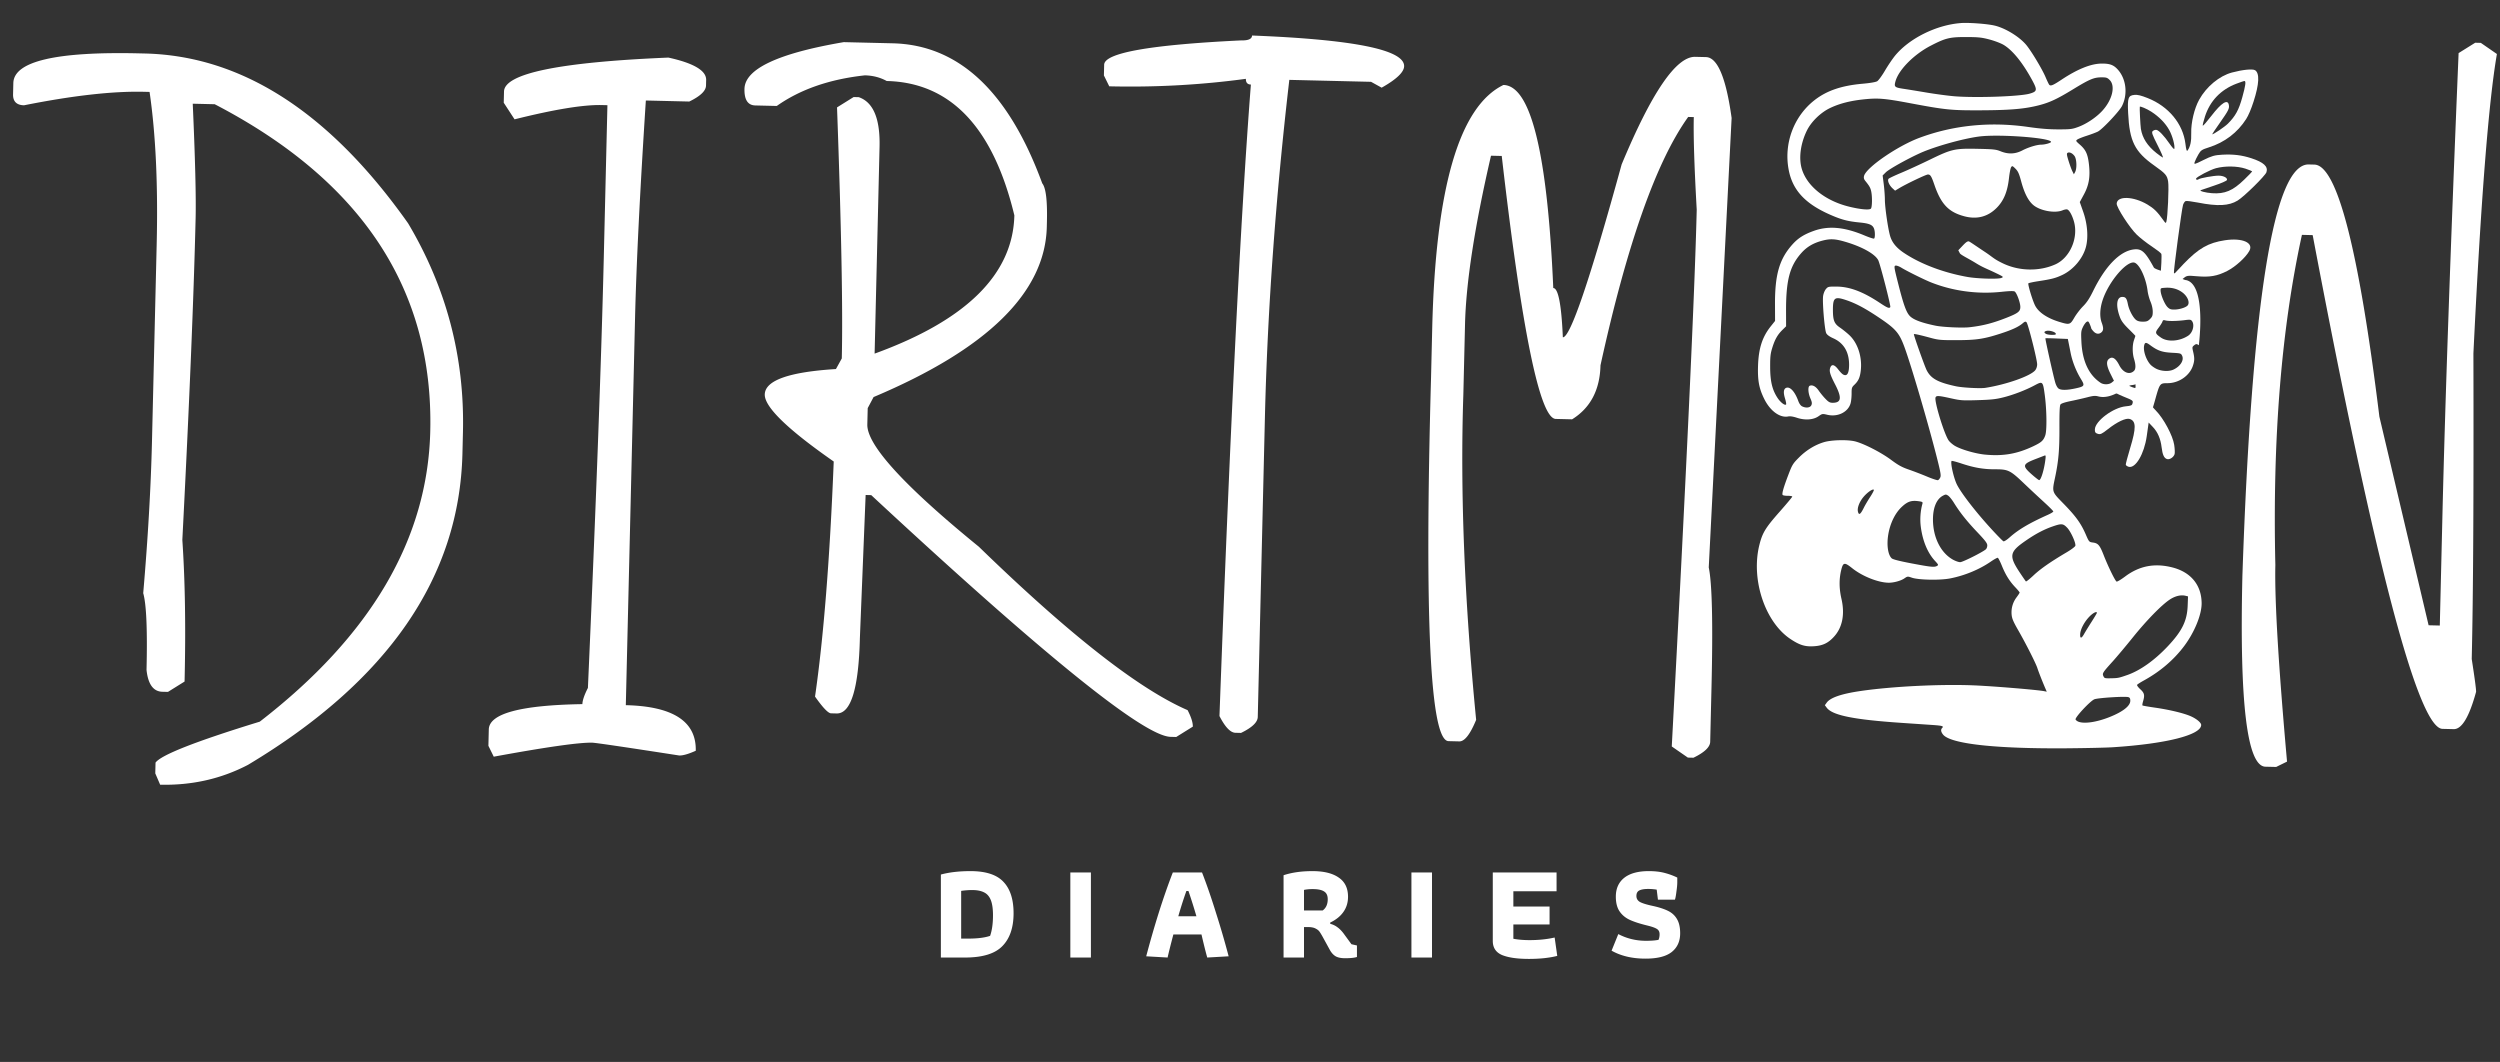 <svg xmlns="http://www.w3.org/2000/svg" width="1130" height="480" fill="none"><rect width="100%" height="100%" fill="#333333" stroke="none"/><path fill="#fff" d="M425.272 395.296c3.802-1.034 8.266-1.55 13.392-1.55 6.902 0 11.862 1.612 14.88 4.836 3.058 3.182 4.588 7.915 4.588 14.198 0 6.489-1.695 11.449-5.084 14.88-3.348 3.43-8.97 5.146-16.864 5.146h-10.912v-37.51Zm12.338 28.954c4.174 0 7.481-.414 9.92-1.24.868-2.48 1.302-5.58 1.302-9.3 0-2.935-.331-5.229-.992-6.882-.662-1.654-1.674-2.811-3.038-3.472-1.364-.703-3.162-1.054-5.394-1.054-1.53 0-3.183.124-4.96.372v21.576h3.162Zm46.181-29.884h9.3v38.44h-9.3v-38.44Zm34.294 37.882a445.867 445.867 0 0 1 5.704-19.778c2.15-6.779 4.258-12.814 6.324-18.104h13.206c2.067 5.29 4.154 11.325 6.262 18.104a396.384 396.384 0 0 1 5.766 19.778l-9.672.558c-.661-2.315-1.529-5.787-2.604-10.416h-12.71c-1.281 4.877-2.149 8.349-2.604 10.416l-9.672-.558Zm22.692-18.104a253.825 253.825 0 0 0-3.596-11.408h-.93c-1.24 3.43-2.459 7.233-3.658 11.408h8.184Zm67.231 18.972c-1.901 0-3.369-.31-4.402-.93-1.033-.662-1.901-1.654-2.604-2.976l-3.162-5.766c-.62-1.116-1.116-1.922-1.488-2.418-.372-.496-.93-.93-1.674-1.302-.744-.414-1.757-.641-3.038-.682h-2.232v13.764h-9.238v-37.2c3.72-1.24 8.081-1.86 13.082-1.86 5.125 0 9.073.971 11.842 2.914 2.811 1.901 4.216 4.794 4.216 8.68 0 2.604-.703 4.898-2.108 6.882-1.364 1.942-3.348 3.534-5.952 4.774v.558c1.24.33 2.294.826 3.162 1.488.909.62 1.819 1.508 2.728 2.666l3.72 5.084 2.48.558v5.208c-1.157.372-2.935.558-5.332.558ZM597.84 411.54c1.529-1.116 2.294-2.811 2.294-5.084 0-1.695-.558-2.873-1.674-3.534-1.075-.703-2.811-1.054-5.208-1.054-1.405 0-2.687.124-3.844.372v9.3h8.432Zm40.123-17.174h9.3v38.44h-9.3v-38.44Zm53.08 39.06c-5.208 0-9.238-.579-12.09-1.736-2.811-1.199-4.216-3.328-4.216-6.386v-30.938h28.83v8.494h-19.53v6.882h16.368v8.122h-16.368v6.448c2.108.413 4.547.62 7.316.62 4.175 0 7.957-.393 11.346-1.178l1.178 8.308c-3.555.909-7.833 1.364-12.834 1.364Zm52.703-.124c-5.952 0-11.056-1.199-15.314-3.596l3.038-7.502c3.844 2.025 8.04 3.038 12.586 3.038 2.274 0 4.134-.145 5.58-.434.331-.703.496-1.55.496-2.542 0-1.075-.392-1.86-1.178-2.356-.785-.538-2.294-1.075-4.526-1.612-3.224-.786-5.828-1.633-7.812-2.542-1.942-.91-3.472-2.191-4.588-3.844-1.116-1.654-1.674-3.865-1.674-6.634 0-3.638 1.261-6.469 3.782-8.494 2.563-2.026 6.262-3.038 11.098-3.038 2.728 0 5.105.268 7.13.806a30.674 30.674 0 0 1 5.766 2.108v2.17c0 .992-.124 2.356-.372 4.092-.206 1.736-.434 2.976-.682 3.72h-7.688l-.558-4.526a23.706 23.706 0 0 0-3.906-.31c-1.736 0-3.058.227-3.968.682-.868.454-1.302 1.281-1.302 2.48 0 1.198.538 2.108 1.612 2.728 1.075.578 2.935 1.157 5.58 1.736 2.894.62 5.229 1.364 7.006 2.232 1.819.868 3.204 2.128 4.154 3.782.951 1.612 1.426 3.74 1.426 6.386 0 3.637-1.281 6.468-3.844 8.494-2.521 1.984-6.468 2.976-11.842 2.976ZM63.164 24.128l2.322.055c43.908 1.048 83.569 26.636 118.984 76.764 17.328 29.138 25.59 60.595 24.784 94.37l-.232 9.711c-1.332 55.869-33.64 102.763-96.923 140.68-12.12 6.329-25.357 9.322-39.712 8.98l-2.2-5.122.115-4.855c2.476-3.461 18.183-9.634 47.12-18.519 50.209-38.793 75.894-82.535 77.055-131.227 1.528-64.032-30.95-113.316-97.433-147.851l-9.922-.237c1.098 24.809 1.531 42.068 1.3 51.779-.853 35.745-2.854 84.206-6.003 145.383 1.25 18.476 1.585 39.817 1.008 64.022l-7.505 4.679-2.533-.06c-4.08-.098-6.466-3.393-7.156-9.887.433-18.154-.066-29.712-1.496-34.675 2.142-24.872 3.463-47.792 3.963-68.761l2.115-88.66c.644-27.02-.425-50.068-3.209-69.143l-2.533-.06C51 41.157 32.928 43.19 10.857 47.592c-3.378-.081-5.028-1.74-4.95-4.977l.12-5.066c.235-9.85 19.28-14.325 57.137-13.422ZM302.104 26.026c11.486 2.527 17.178 5.901 17.078 10.123l-.061 2.533c-.057 2.392-2.578 4.797-7.564 7.212l-19.632-.468c-2.676 41.334-4.304 74.174-4.885 98.521l-4.169 174.786c21.391.51 31.929 7.379 31.613 20.608-3.274 1.471-5.755 2.186-7.444 2.146-24.691-3.828-37.81-5.76-39.358-5.797-5.911-.141-20.746 1.969-44.506 6.331l-2.418-4.916.176-7.388c.172-7.177 14.273-10.995 42.305-11.453.041-1.688.873-4.133 2.499-7.332 3.669-82.991 6.061-147.847 7.175-194.569l1.642-68.817-2.533-.06c-8.303-.198-21.45 1.952-39.44 6.452l-4.89-7.51.121-5.066c.194-8.162 24.958-13.274 74.291-15.336ZM381.366 19.045l22.165.53c29.834.71 52.353 21.806 67.557 63.285 1.642 2.01 2.35 7.73 2.125 17.159l-.06 2.533c-.705 29.554-26.803 55.192-78.294 76.916l-2.654 5.006-.177 7.388c-.221 9.288 16.589 27.713 50.43 55.274 40.873 39.697 72.32 64.315 94.34 73.852 1.615 3.136 2.401 5.619 2.357 7.449l-7.504 4.679-2.533-.061c-12.103-.289-57.208-36.708-135.317-109.257l-2.533-.061-2.596 64.57c-.547 22.939-4.058 34.331-10.531 34.177l-2.533-.061c-1.267-.03-3.671-2.551-7.212-7.564 3.878-26.802 6.694-62.219 8.448-106.251-20.915-14.58-31.305-24.684-31.17-30.313.151-6.333 10.873-10.161 32.167-11.484l2.649-4.794c.517-21.673-.2-59.497-2.151-113.474l7.504-4.679 2.322.056c6.564 2.268 9.695 9.736 9.393 22.401l-2.231 93.515c41.476-15.063 62.531-35.893 63.165-62.491-9.611-39.797-28.842-60.04-57.691-60.728-2.919-1.618-6.207-2.471-9.866-2.558-15.953 1.731-29.229 6.343-39.827 13.835l-9.711-.232c-3.377-.08-5.007-2.584-4.89-7.51.215-9.006 15.168-16.042 44.859-21.107ZM565.929 16.055c46.001 1.802 68.913 6.432 68.735 13.89-.063 2.674-3.449 5.902-10.158 9.685l-4.794-2.649-36.942-.88c-6.204 53.5-9.882 104.385-11.034 152.655l-3.227 135.312c-.058 2.392-2.579 4.796-7.565 7.212l-2.533-.061c-2.252-.053-4.656-2.575-7.212-7.564 4.784-129.713 9.517-224.857 14.201-285.435-1.548-.037-2.302-.9-2.262-2.588-20.342 2.753-40.927 3.881-61.755 3.385l-2.417-4.916.115-4.855c.128-5.348 20.774-9.01 61.937-10.984 3.237.077 4.874-.659 4.911-2.207ZM771.098 25.807c5.207.125 9.072 9.299 11.594 27.524l-10.338 203.153c1.518 7.217 1.931 25.321 1.239 54.311l-.584 24.487c-.057 2.393-2.578 4.797-7.564 7.212l-2.533-.06-7.273-5.032c6.637-124.739 10.396-205.615 11.279-242.627-1.088-19.317-1.53-33.268-1.325-41.852l-2.533-.06c-14.419 20.073-27.632 57.495-39.64 112.265-.266 11.117-4.543 19.253-12.833 24.406l-7.388-.177c-7.178-.171-15.315-39.792-24.412-118.862l-4.855-.116c-7.38 31.929-11.294 57.322-11.744 76.18l-.761 31.875c-1.462 43.616.467 92.593 5.789 146.932-2.691 6.554-5.232 9.802-7.625 9.745l-4.855-.116c-8.303-.198-10.939-54.965-7.909-164.302l.529-22.165c1.521-63.75 12.253-100.457 32.197-110.12 12.384.296 19.891 30.89 22.522 91.783 2.252.053 3.694 7.48 4.327 22.28 3.377.081 12.236-25.969 26.576-78.149 13.592-32.625 24.68-48.835 33.265-48.63l4.855.115ZM1118.79 19.316l2.54.06 7.27 5.032c-3.75 21.595-7.29 66.71-10.62 135.346.16 64.072-.09 110.111-.76 138.116 1.34 8.622 2 13.566 1.97 14.832-3.09 11.332-6.46 16.955-10.12 16.867l-5.07-.12c-10.97-.262-30.53-74.654-58.67-223.175l-4.86-.116c-9.32 42.584-13.32 92.335-12.01 149.253-.37 15.621 1.39 45.233 5.28 88.836l-4.92 2.418-4.85-.116c-8.31-.198-11.77-29.006-10.4-86.424 4.23-124.234 14.22-186.163 29.99-185.787l2.53.06c10.27.246 20.07 38.216 29.39 113.912l22.25 94.31 5.06.121 1.18-49.396c1.24-51.929 3.68-121.712 7.32-209.35l7.5-4.679Z"/><path fill="#fff" fill-rule="evenodd" d="M886.168 10.43c3.596-.282 11.934.329 15.357 1.124 4.968 1.154 11.512 5.205 14.531 8.994 2.409 3.025 7.082 10.85 8.525 14.276.679 1.612 1.427 3.168 1.661 3.458.604.745 1.678.31 5.492-2.22 7.353-4.878 13.421-7.31 18.279-7.329 3.702-.014 5.392.634 7.31 2.802 3.73 4.216 4.493 11.053 1.827 16.363-1.213 2.415-8.855 10.522-10.903 11.567-.808.411-3.055 1.258-4.995 1.882-1.939.623-3.883 1.398-4.319 1.721-.754.56-.697.671 1.169 2.3 2.666 2.33 3.563 4.259 4.084 8.771.663 5.737.044 9.482-2.274 13.774l-1.853 3.428 1.53 4.331c1.933 5.473 2.406 11.606 1.234 16.003-1.38 5.174-5.686 10.251-10.701 12.618-2.997 1.414-4.777 1.879-10.622 2.773-2.387.364-4.489.812-4.669.994-.369.373 1.875 7.792 3.045 10.069 1.58 3.074 5.481 5.694 10.96 7.361 4.582 1.394 4.888 1.307 6.749-1.914.882-1.524 2.654-3.833 3.939-5.13 1.733-1.749 2.912-3.534 4.566-6.911 5.492-11.214 11.974-17.902 18.2-18.779 3.669-.517 5.302.92 9.224 8.118.615 1.128 7.968 2.72 8.682 2.873l.062.024c.353.641 4.994 2.861 5.984 2.858 9.177 2.236 5.644 29.278 5.629 29.392-.625-.267-.903-.951-2.114.037-.911.743-.933.887-.451 2.941.669 2.847.645 4.057-.123 6.339-1.518 4.509-6.353 7.831-11.428 7.85-3.551.014-3.539-.003-5.725 7.844-2.788 10.009-4.603 13.013-7.071 11.704-1.927-1.023-1.894-2.857.258-14.25.555-2.94.935-5.42.843-5.512-.092-.091-.967.12-1.944.468-.977.349-2.198.636-2.714.638-.516.002-2.125.816-3.576 1.809-4.385 3-8.262 4.109-11.427 3.269-1.374-.364-2.266-.291-4.954.408-1.804.469-5.147 1.231-7.43 1.695-2.64.536-4.339 1.097-4.668 1.541-.378.512-.508 3.314-.488 10.484.03 10.131-.401 15.069-1.958 22.465-1.426 6.777-1.545 6.409 3.88 11.966 5.457 5.591 7.796 8.824 9.937 13.738 1.521 3.49 1.554 3.528 3.234 3.753 2.402.322 3.13 1.169 4.905 5.707 2.06 5.263 5.217 11.712 5.854 11.954.279.105 2.012-.934 3.853-2.31 6.452-4.821 13.358-6.14 21.381-4.082 8.364 2.145 13.131 7.995 13.187 16.184.035 5.119-3.206 13.079-7.859 19.301-4.675 6.252-10.88 11.556-18.262 15.611-1.529.841-2.899 1.723-3.045 1.961-.146.238.504 1.136 1.444 1.997 1.864 1.708 2.078 2.658 1.24 5.492-.262.886-.378 1.708-.259 1.826.123.118 2.662.563 5.647.99 6.576.94 13.212 2.545 16.306 3.943 2.55 1.151 4.58 2.866 4.584 3.871.017 4.534-15.765 8.529-39.843 10.087-3.083.199-12.522.415-20.976.48-32.265.246-52.523-2.009-55.859-6.216-.982-1.239-1.114-2.248-.389-2.979.827-.833.099-1.043-4.752-1.373l-13.762-.936c-21.538-1.464-31.084-3.401-33.665-6.831l-.855-1.137.825-1.145c1.663-2.307 6.7-4.031 15.514-5.309 14.21-2.06 36.027-3.137 51.02-2.519 8.736.36 28.676 2.008 31.774 2.626l1.165.232-.685-1.593c-1.332-3.102-3.025-7.422-3.549-9.06-.707-2.208-5.172-11.032-8.65-17.095-2.23-3.885-2.84-5.326-2.994-7.067-.252-2.847.534-5.596 2.246-7.855.756-.999 1.374-1.961 1.374-2.14 0-.178-.872-1.238-1.936-2.356-2.618-2.752-4.43-5.654-6.096-9.767-.768-1.894-1.595-3.509-1.838-3.589-.244-.08-1.637.68-3.098 1.688-5.249 3.623-11.928 6.383-18.513 7.651-4.59.884-14.217.692-17.223-.343-1.914-.66-1.973-.653-3.437.348-1.552 1.061-4.706 1.931-6.989 1.927-4.677-.008-11.924-2.875-16.503-6.529-3.596-2.871-4.173-2.756-5.061 1.009-.947 4.014-.897 8.228.153 12.777 1.609 6.979.45 12.933-3.329 17.099-2.657 2.929-5.136 4.112-9.131 4.358-3.999.247-6.404-.492-10.539-3.235-11.592-7.691-17.979-26.992-14.09-42.577 1.36-5.448 2.765-7.755 9.068-14.888 3.186-3.607 5.792-6.727 5.791-6.933-.001-.207-.925-.373-2.053-.368-1.129.004-2.166-.175-2.305-.397-.372-.598.406-3.343 2.538-8.951 1.788-4.701 2.07-5.165 4.833-7.945 3.298-3.319 7.299-5.768 11.403-6.978 3.272-.966 10.298-1.161 13.74-.382 3.817.863 11.896 4.965 16.44 8.347 3.344 2.489 4.945 3.369 8.118 4.463 2.173.749 5.894 2.179 8.268 3.178 2.375.998 4.576 1.715 4.891 1.592.316-.122.783-.686 1.038-1.253.386-.854.127-2.365-1.514-8.833-3.935-15.52-11.534-41.441-14.633-49.921-2.448-6.696-4.021-8.478-12.373-14.009-5.819-3.853-9.78-5.935-13.974-7.346-5.277-1.775-6.059-1.186-6.038 4.55.018 4.631.623 6.111 3.214 7.869 1.096.744 2.955 2.238 4.132 3.321 3.897 3.587 5.973 10.019 5.23 16.202-.365 3.039-1.065 4.579-2.858 6.296-1.175 1.126-1.278 1.446-1.271 3.951.005 1.5-.195 3.47-.444 4.38-1.1 4.019-5.792 6.359-10.516 5.245-2.233-.527-2.308-.516-3.997.664-2.344 1.638-6.121 1.899-9.793.676-1.629-.543-3.04-.761-3.849-.596-3.756.766-8.158-2.414-10.86-7.843-2.372-4.766-3.05-8.357-2.838-15.012.252-7.882 1.912-13.048 5.731-17.843l1.967-2.469-.029-7.563c-.05-13.438 2.009-20.483 7.901-27.038 2.575-2.865 5.216-4.533 9.705-6.13 6.678-2.376 13.787-1.718 22.907 2.121 2.128.896 4.046 1.519 4.263 1.385.509-.317.496-3.165-.02-4.507-.657-1.711-2.145-2.341-6.533-2.768-5.314-.518-8.08-1.242-13.106-3.431-11.407-4.97-17.12-11.085-18.906-20.238-2.335-11.959 2.243-24.32 11.731-31.677 5.494-4.26 12.155-6.525 21.669-7.368 3.433-.305 5.908-.73 6.578-1.129.592-.352 2.169-2.506 3.504-4.786 1.336-2.28 3.384-5.312 4.55-6.737 6.399-7.816 18.602-13.894 29.631-14.756Zm75.874 304.683c-1.451-.454-13.76.32-15.384.967-1.885.753-8.843 8.22-8.494 9.117.131.34.724.799 1.316 1.022 2.732 1.027 8.333.178 14.122-2.142 6.006-2.406 9.307-5.016 9.298-7.354-.003-.989-.23-1.413-.858-1.61Zm25.835-45.818c-2.14-.528-4.74.101-7.187 1.739-3.763 2.519-10.486 9.418-16.672 17.106-3.147 3.912-7.237 8.788-9.089 10.835-4.533 5.012-4.768 5.385-4.186 6.649.435.945.676 1.016 3.282.962 3.35-.07 3.615-.122 7.484-1.467 5.855-2.034 12.37-6.663 18.389-13.065 6.406-6.812 8.676-11.45 8.931-18.245l.159-4.239-1.111-.275Zm-40.08 7.725c-.004-.874-1.749.003-3.41 1.713-2.251 2.318-4.021 5.664-4.146 7.839-.122 2.129.56 2.153 1.731.06.543-.971 2.076-3.47 3.407-5.552 1.33-2.082 2.418-3.909 2.418-4.06Zm-13.424-38.477c-1.838-1.918-2.534-1.984-6.486-.623-3.867 1.333-7.542 3.248-11.781 6.14-8.035 5.48-8.317 7.057-2.739 15.368 1.147 1.709 2.2 3.229 2.342 3.379.141.15 1.686-1.078 3.435-2.727 3.132-2.956 7.728-6.155 15.049-10.477 2.095-1.236 3.793-2.526 3.873-2.942.254-1.311-2.075-6.429-3.693-8.118Zm-67.075-11.979c-3.328-.487-5.054.084-7.69 2.543-2.984 2.784-5.211 7.303-6.084 12.348-.832 4.809-.186 9.369 1.548 10.926.538.483 3.559 1.248 9.028 2.288 8.744 1.662 10.275 1.811 11.46 1.115.684-.4.608-.589-.88-2.191-3.352-3.61-5.576-8.871-6.451-15.265-.476-3.476-.229-7.238.696-10.586.223-.807.049-.933-1.627-1.178Zm13.25-2.544c-.932-.606-1.124-.605-2.301.009-2.943 1.535-4.58 5.48-4.545 10.954.05 7.931 3.493 14.834 8.944 17.933 1.171.666 2.689 1.198 3.375 1.185 1.14-.024 9.921-4.418 11.55-5.78.375-.314.679-1.122.676-1.797-.004-.991-.888-2.157-4.592-6.059-4.698-4.95-7.778-8.83-10.531-13.27-.858-1.382-2.017-2.811-2.576-3.175Zm6.039-14.513c-2.314-.769-4.314-1.291-4.445-1.159-.664.67.928 7.775 2.394 10.685 2.023 4.013 8.577 12.461 15.651 20.172 2.652 2.891 5.076 5.353 5.386 5.471.309.118 1.533-.655 2.72-1.717 4.011-3.589 8.853-6.452 17.424-10.302 1.311-.589 2.383-1.255 2.383-1.48-.001-.225-1.911-2.145-4.246-4.266a620.495 620.495 0 0 1-9.116-8.507c-6.105-5.828-7.059-6.291-12.938-6.282-5.268.009-9.521-.722-15.213-2.615Zm-39.601 11.945c-.261-.774-3.023 1.12-4.78 3.279-1.84 2.262-2.821 4.941-2.405 6.572.443 1.737 1.153 1.231 2.716-1.936.508-1.03 1.753-3.139 2.767-4.687 1.013-1.547 1.779-3 1.702-3.228Zm77.509-13.536c.227-1.81.172-2.202-.284-2.022-.311.123-2.153.834-4.092 1.581-6.001 2.31-6.181 3.069-1.664 7.044 1.567 1.378 3.028 2.506 3.246 2.505.811-.003 2.233-4.638 2.794-9.108Zm-.255-29.324c-.838-6.297-.93-6.385-4.595-4.422-3.962 2.122-9.36 4.214-13.839 5.364-3.556.913-5.53 1.137-11.75 1.332-6.972.218-7.8.162-12.255-.83-5.567-1.239-6.589-1.296-6.934-.389-.655 1.727 4.03 16.972 6.01 19.553.564.736 1.816 1.795 2.781 2.354 2.864 1.659 9.313 3.522 13.605 3.932 8.179.78 14.451-.312 21.796-3.795 3.676-1.744 4.579-2.562 5.403-4.901.782-2.22.669-11.509-.222-18.198Zm-90.637-69.429c-4.254-1.216-6.423-1.298-9.929-.376-4.096 1.078-7.014 2.808-9.519 5.641-5.242 5.929-6.906 12.331-6.861 26.398l.022 6.666-1.676 1.649c-2.195 2.158-3.398 4.284-4.579 8.098-.816 2.631-.964 3.997-.946 8.727.024 6.451.943 10.274 3.34 13.905 1.329 2.011 3.295 3.525 3.851 2.966.151-.152-.064-1.381-.479-2.732-.857-2.794-.641-4.422.644-4.835 1.709-.55 3.848 1.828 5.331 5.924.441 1.219 1.094 2.149 1.73 2.468 1.771.888 3.675.658 4.201-.508.375-.831.294-1.408-.436-3.087-1.062-2.444-1.208-5.351-.287-5.709 1.286-.499 2.753.305 4.076 2.235.737 1.076 2.112 2.748 3.057 3.715 1.411 1.445 1.992 1.758 3.254 1.754 3.903-.015 4.198-2.261 1.087-8.295-2.337-4.534-2.774-6.058-2.186-7.622.612-1.627 1.808-1.402 3.417.642 1.693 2.152 2.434 2.764 3.36 2.778 1.135.017 1.731-1.638 1.718-4.77-.025-5.744-2.447-9.771-7.141-11.879-1.735-.779-2.8-1.55-3.191-2.31-.743-1.445-1.806-14.136-1.41-16.828.167-1.132.709-2.47 1.265-3.12.935-1.096 1.121-1.138 4.85-1.115 5.875.035 11.891 2.301 19.471 7.333 3.469 2.304 4.329 2.647 4.782 1.909.299-.493-4.613-19.557-5.455-21.17-1.516-2.905-7.53-6.215-15.361-8.452Zm96.075 43.839c-2.742-.114-5.061-.154-5.152-.09-.181.128 3.44 16.416 4.43 19.927.355 1.26.991 2.425 1.528 2.799 1.132.787 3.727.763 7.587-.07 4.194-.906 4.374-1.211 2.518-4.241-2.179-3.558-3.881-7.869-4.662-11.804-.371-1.874-.808-4.062-.969-4.861l-.294-1.453-4.986-.207Zm-13.683-7.326c-.459-.455-.764-.369-1.8.508-1.842 1.562-4.747 2.908-9.866 4.57-7.603 2.469-11.018 2.984-19.929 3-7.308.014-8.201-.069-12.052-1.115-4.813-1.307-7.276-1.838-7.275-1.569.004.793 4.867 14.485 5.782 16.278 1.929 3.78 5.065 5.499 13.242 7.256 2.931.63 11.007 1.064 13.261.712 9.534-1.489 20.555-5.389 22.587-7.992.521-.668.848-1.704.845-2.676-.008-2.116-4.091-18.269-4.795-18.972Zm49.106-26.835c-3.239-1.718-11.814 8.068-14.703 16.779-1.257 3.792-1.416 7.544-.431 10.21.871 2.362.85 3.5-.081 4.349-1.099 1.003-2.455.854-3.623-.398-.563-.602-1.024-1.232-1.024-1.399-.001-.168-.289-.985-.64-1.816-.544-1.289-.753-1.45-1.417-1.091-.429.232-1.193 1.284-1.699 2.339-.839 1.75-.899 2.341-.681 6.76.43 8.697 3.363 14.94 8.671 18.457 1.394.923 3.845.86 5.054-.13l.978-.8-1.57-3.151c-1.732-3.478-1.989-5.542-.822-6.606 1.572-1.434 3.119-.546 4.805 2.757 1.723 3.373 4.708 4.493 6.68 2.505.814-.819.815-2.697.005-5.332-.802-2.609-.814-6.298-.028-8.554.339-.971.617-1.825.617-1.9 0-.073-1.378-1.493-3.062-3.156-2.304-2.276-3.272-3.588-3.917-5.305-1.967-5.244-1.517-9.134 1.057-9.144 1.535-.005 2.026.632 2.542 3.294.498 2.575 2.28 5.996 3.703 7.106.685.535 1.673.787 3.064.781 1.715-.006 2.252-.208 3.263-1.226 1.021-1.029 1.208-1.549 1.202-3.34-.005-1.303-.396-3.036-1.014-4.494-.554-1.305-1.146-3.493-1.316-4.864-.676-5.461-3.323-11.416-5.613-12.631Zm6.776 37.169c-1.846-1.371-2.393-1.341-2.715.15-.51 2.365.853 6.479 2.876 8.685.49.534 1.627 1.345 2.526 1.802 2.37 1.204 5.858 1.367 7.924.371 3.106-1.496 4.787-4.247 3.82-6.251-.51-1.057-.701-1.111-4.682-1.325-4.373-.235-6.414-.954-9.749-3.432Zm18.901-10.888c-.494-.671-.886-.722-3.221-.42-3.527.457-7.38.517-8.758.137-.908-.251-1.165-.153-1.379.532-.145.462-.925 1.715-1.734 2.783-1.684 2.223-1.602 2.576 1.027 4.422 3.006 2.111 8.432 1.743 12.337-.836 2.094-1.384 3.008-4.882 1.728-6.618Zm-61.579 5.623c-.299-.77-2.907-1.507-4.182-1.182-1.17.298-1.226.813-.152 1.383.443.235 1.653.423 2.689.42 1.493-.006 1.834-.135 1.645-.621Zm-72.173-30.688c-1.055.004-1.011.384.944 8.098 2.461 9.716 3.698 13.124 5.36 14.775 1.652 1.639 5.279 2.986 11.503 4.274 3.244.671 12.066 1.082 15.361.715 5.982-.665 10.581-1.845 16.835-4.318 5.242-2.072 6.203-2.848 6.161-4.971-.038-1.96-1.656-6.309-2.551-6.862-.469-.289-2.37-.242-6.087.151-10.78 1.14-21.91-.368-31.793-4.307-3.025-1.206-11.052-5.182-13.293-6.585-.855-.535-1.953-.971-2.44-.97Zm129.283 12.032c-2.104-1.513-4.631-2.195-7.491-2.022-2.246.135-2.282.157-2.218 1.383.101 1.967 1.854 6.103 3.118 7.357.947.94 1.507 1.14 3.157 1.118 2.087-.027 4.679-.78 5.741-1.668 1.443-1.207.284-4.307-2.307-6.168Zm-59.248-67.946c-.007-1.853-23.722-3.612-32.62-2.419-7.453.999-20.122 4.574-26.558 7.494-5.918 2.685-14.062 7.248-15.512 8.69l-1.415 1.407.5 3.948c.275 2.17.506 5.333.512 7.026.013 3.43 1.399 13.033 2.361 16.354.858 2.965 2.826 5.377 6.254 7.67 7.499 5.017 17.842 8.936 28.695 10.872 4.423.79 13.766 1.068 15.317.457 1.17-.46 1.122-.5-3.027-2.487-3.541-1.695-5.292-2.249-8.495-4.234-3.202-1.985-6.826-3.692-7.215-4.437l-.707-1.355 2.011-2.123c1.502-1.587 2.214-2.061 2.814-1.873.442.139 3.663 2.397 7.267 4.78 3.603 2.382 3.867 3.138 8.182 5.189 7.334 3.485 16.395 3.636 23.602.394 6.638-2.987 10.535-12.07 8.363-19.492-.818-2.795-2.032-4.965-2.977-5.324-.351-.133-1.304.04-2.117.383-3.441 1.452-10.17.233-13.276-2.405-2.256-1.917-4.019-5.361-5.433-10.615-.964-3.581-1.426-4.612-2.598-5.79-1.301-1.305-1.473-1.369-1.943-.72-.284.392-.723 2.588-.975 4.881-.684 6.224-2.365 10.305-5.58 13.546-3.989 4.02-8.89 5.305-14.564 3.817-7.151-1.877-10.59-5.488-13.603-14.287-1.331-3.887-1.795-4.617-2.93-4.612-.843.003-9.67 4.21-12.879 6.138l-1.945 1.169-1.12-1.026c-1.6-1.465-2.501-3.673-1.782-4.37.301-.293 2.881-1.506 5.732-2.697 2.851-1.19 8.636-3.845 12.856-5.9 9.923-4.83 11.294-5.14 21.791-4.915 6.966.149 8.163.278 10.182 1.098 3.498 1.42 6.634 1.3 9.862-.378 2.791-1.45 6.567-2.596 8.596-2.607 1.655-.01 4.374-.785 4.374-1.247Zm22.775-29.178c-3.394.013-5.325.829-12.894 5.451-7.08 4.324-10.429 5.894-15.237 7.143-6.379 1.657-12.876 2.235-25.854 2.3-13.875.07-16.292-.168-32.245-3.168-11.686-2.198-14.652-2.454-20.947-1.807-6.202.638-10.999 1.85-15.29 3.864-4.416 2.073-8.738 6.28-10.747 10.46-2.848 5.927-3.66 12.52-2.137 17.352 2.429 7.704 10.556 14.165 21.141 16.808 5.146 1.285 9.314 1.673 10.022.933.601-.63.667-5.586.105-7.964-.362-1.534-.799-2.294-2.593-4.514-.668-.826-.819-1.399-.606-2.282.912-3.769 15.106-13.546 25.024-17.237 15.385-5.727 32.017-7.386 49.195-4.91 5.39.778 9.3 1.092 13.59 1.092 5.499 0 6.283-.095 9.001-1.1 3.842-1.422 8.208-4.364 10.944-7.374 4.493-4.946 5.962-11.171 3.267-13.846-1.079-1.072-1.508-1.21-3.739-1.201ZM937.665 70.5c-.982-1.307-2.316-1.907-3.124-1.404-.462.289-.383.93.44 3.596.551 1.784 1.318 3.884 1.705 4.668l.704 1.424.553-1.014c.894-1.639.73-5.928-.278-7.27Zm-48.999-53.754c-7.379-.016-9.274.446-15.95 3.893-7.611 3.93-14.525 10.918-15.966 16.137-.685 2.485-.381 2.764 3.668 3.368 1.762.262 6.478 1.03 10.478 1.705 4.001.676 9.612 1.423 12.469 1.66 9.531.793 29.515.108 33.988-1.165 3.524-1.004 3.63-1.627 1.071-6.318-4.247-7.788-8.76-13.34-12.802-15.751-1.241-.74-4.116-1.834-6.388-2.43-3.572-.938-4.999-1.086-10.568-1.099Z" clip-rule="evenodd"/><path fill="#fff" fill-rule="evenodd" d="M1008.82 32.786c4.81-1.293 9.35-1.747 10.47-1.046 2.12 1.33 1.89 6.232-.69 14.214-1.09 3.388-2.31 6.248-3.33 7.847-3.93 6.151-9.72 10.557-16.822 12.801-3.261 1.031-3.678 1.314-4.809 3.267-.681 1.176-1.421 2.703-1.644 3.392-.383 1.18-.154 1.127 3.977-.93 3.693-1.84 5.028-2.219 8.498-2.405 5-.269 8.82.197 13.12 1.595 5.58 1.816 7.68 3.748 6.85 6.312-.52 1.616-10.08 11.02-13.04 12.831-3.93 2.405-9.02 2.657-17.995.891-2.618-.515-5.085-.814-5.482-.666-.396.148-.929.915-1.184 1.703-.597 1.84-4.403 30.322-4.12 30.828.118.208.387.154.598-.12.212-.274 1.897-2.068 3.745-3.987 6.824-7.087 11.166-9.573 18.708-10.715 7.87-1.191 13.1 1.097 11.03 4.822-1.65 2.971-6.27 7.15-10.01 9.063-4.51 2.31-7.882 2.893-13.753 2.379-4.403-.385-4.51-.364-6.49 1.277-1.107.918-2.137 2.048-2.287 2.512l-.104.293-7.574-4.002c.37-3.246.697-9.708.434-10.208-.222-.421-2.185-1.944-4.364-3.385-2.178-1.441-5.178-3.783-6.667-5.204-3.236-3.09-9.259-12.41-9.142-14.147.241-3.55 7.542-3.312 13.904.453 2.914 1.725 4.526 3.315 7.2 7.104.975 1.38 1.099 1.444 1.339.687.608-1.932 1.222-15.555.817-18.126-.452-2.862-1.137-3.659-6.246-7.272-8.865-6.27-11.212-10.964-11.836-23.681-.341-6.964.032-8.03 2.897-8.271 1.423-.12 2.866.23 5.922 1.435 9.455 3.73 15.984 11.63 17.074 20.662.344 2.849.591 3.576 1.01 2.98 1.221-1.742 1.718-4.14 1.613-7.789-.136-4.732 1.395-11.179 3.592-15.126 3.289-5.91 9.111-10.738 14.791-12.268Zm6.1 43.436c-3.68-1.195-9.17-1.277-13.28-.198-2.549.67-8.773 3.916-9.03 4.71-.167.515.657.719 1.164.289.62-.527 6.816-1.643 9.046-1.629 2.22.015 4.08.996 3.76 1.982-.12.374-2.71 1.502-5.75 2.508-3.042 1.005-5.783 1.94-6.091 2.075-.811.356 2.195 1.163 5.1 1.369 5.771.409 9.401-1.124 14.551-6.138 1.91-1.856 3.51-3.506 3.57-3.665.05-.16-1.32-.745-3.04-1.303Zm-42.546-25.75c-1.978-1.28-5.062-2.597-5.186-2.216-.147.452.256 8.547.497 10.011.688 4.165 2.952 7.676 7.041 10.916 1.282 1.017 2.577 1.928 2.878 2.026.3.097-.771-2.417-2.38-5.587-2.479-4.884-2.809-5.861-2.164-6.4.418-.348 1.129-.59 1.58-.536 1.1.132 3.529 2.663 5.971 6.222 1.102 1.607 2.077 2.696 2.167 2.42.42-1.295-.793-5.847-2.268-8.516-1.731-3.13-4.56-6.03-8.136-8.34Zm42.206-13.861c-.17-.053-1.87.506-3.79 1.243-7 2.689-11.853 7.755-14.121 14.747-.732 2.256-1.173 4.154-.982 4.216.193.06 1.921-1.932 3.842-4.43 4.601-5.987 7.411-7.746 7.911-4.957.3 1.622-.15 2.507-4.04 8.054-2 2.853-3.581 5.205-3.511 5.228.471.15 5.691-3.379 7.111-4.805 3.45-3.465 4.94-6.193 6.54-12.011 1.42-5.144 1.69-7.073 1.04-7.285Z" clip-rule="evenodd"/><path fill="#fff" d="m977.199 168.431-.587 1.67c-2.876-.511-4.277 9.249-4.359 9.222-.082-.026-.246.252-.365.618-.526 1.622.218 3.256 2.561 5.631 3.501 3.546 7.659 11.32 8.289 15.497.269 1.784.348 3.681.175 4.214-.469 1.447-2.26 2.591-3.451 2.205-1.319-.428-2.004-1.937-2.413-5.322-.465-3.854-1.757-6.854-3.941-9.159l-1.919-2.023-.225 1.646c-.125.906-.413 2.954-.641 4.551-1.162 8.13-5.148 14.789-8.249 13.783-.597-.193-1.145-.6-1.22-.903-.074-.303.824-3.715 1.996-7.582 2.75-9.075 2.702-12.162-.206-13.105-1.724-.559-5.652 1.279-9.921 4.644-2.738 2.157-3.363 2.441-4.533 2.062-1.133-.367-1.348-.704-1.303-2.035.129-3.751 8.351-9.874 13.958-10.393 2.47-.23 2.889-.426 3.104-1.451.24-1.149.113-1.24-4.107-2.949-2.393-.969-4.275-1.949-5.533-2.876l7.726-2.103c2.971 1.293 3.285 1.347 3.244.567-.289-5.462.324-9.09 2.022-11.638l9.898 5.229Z"/></svg>